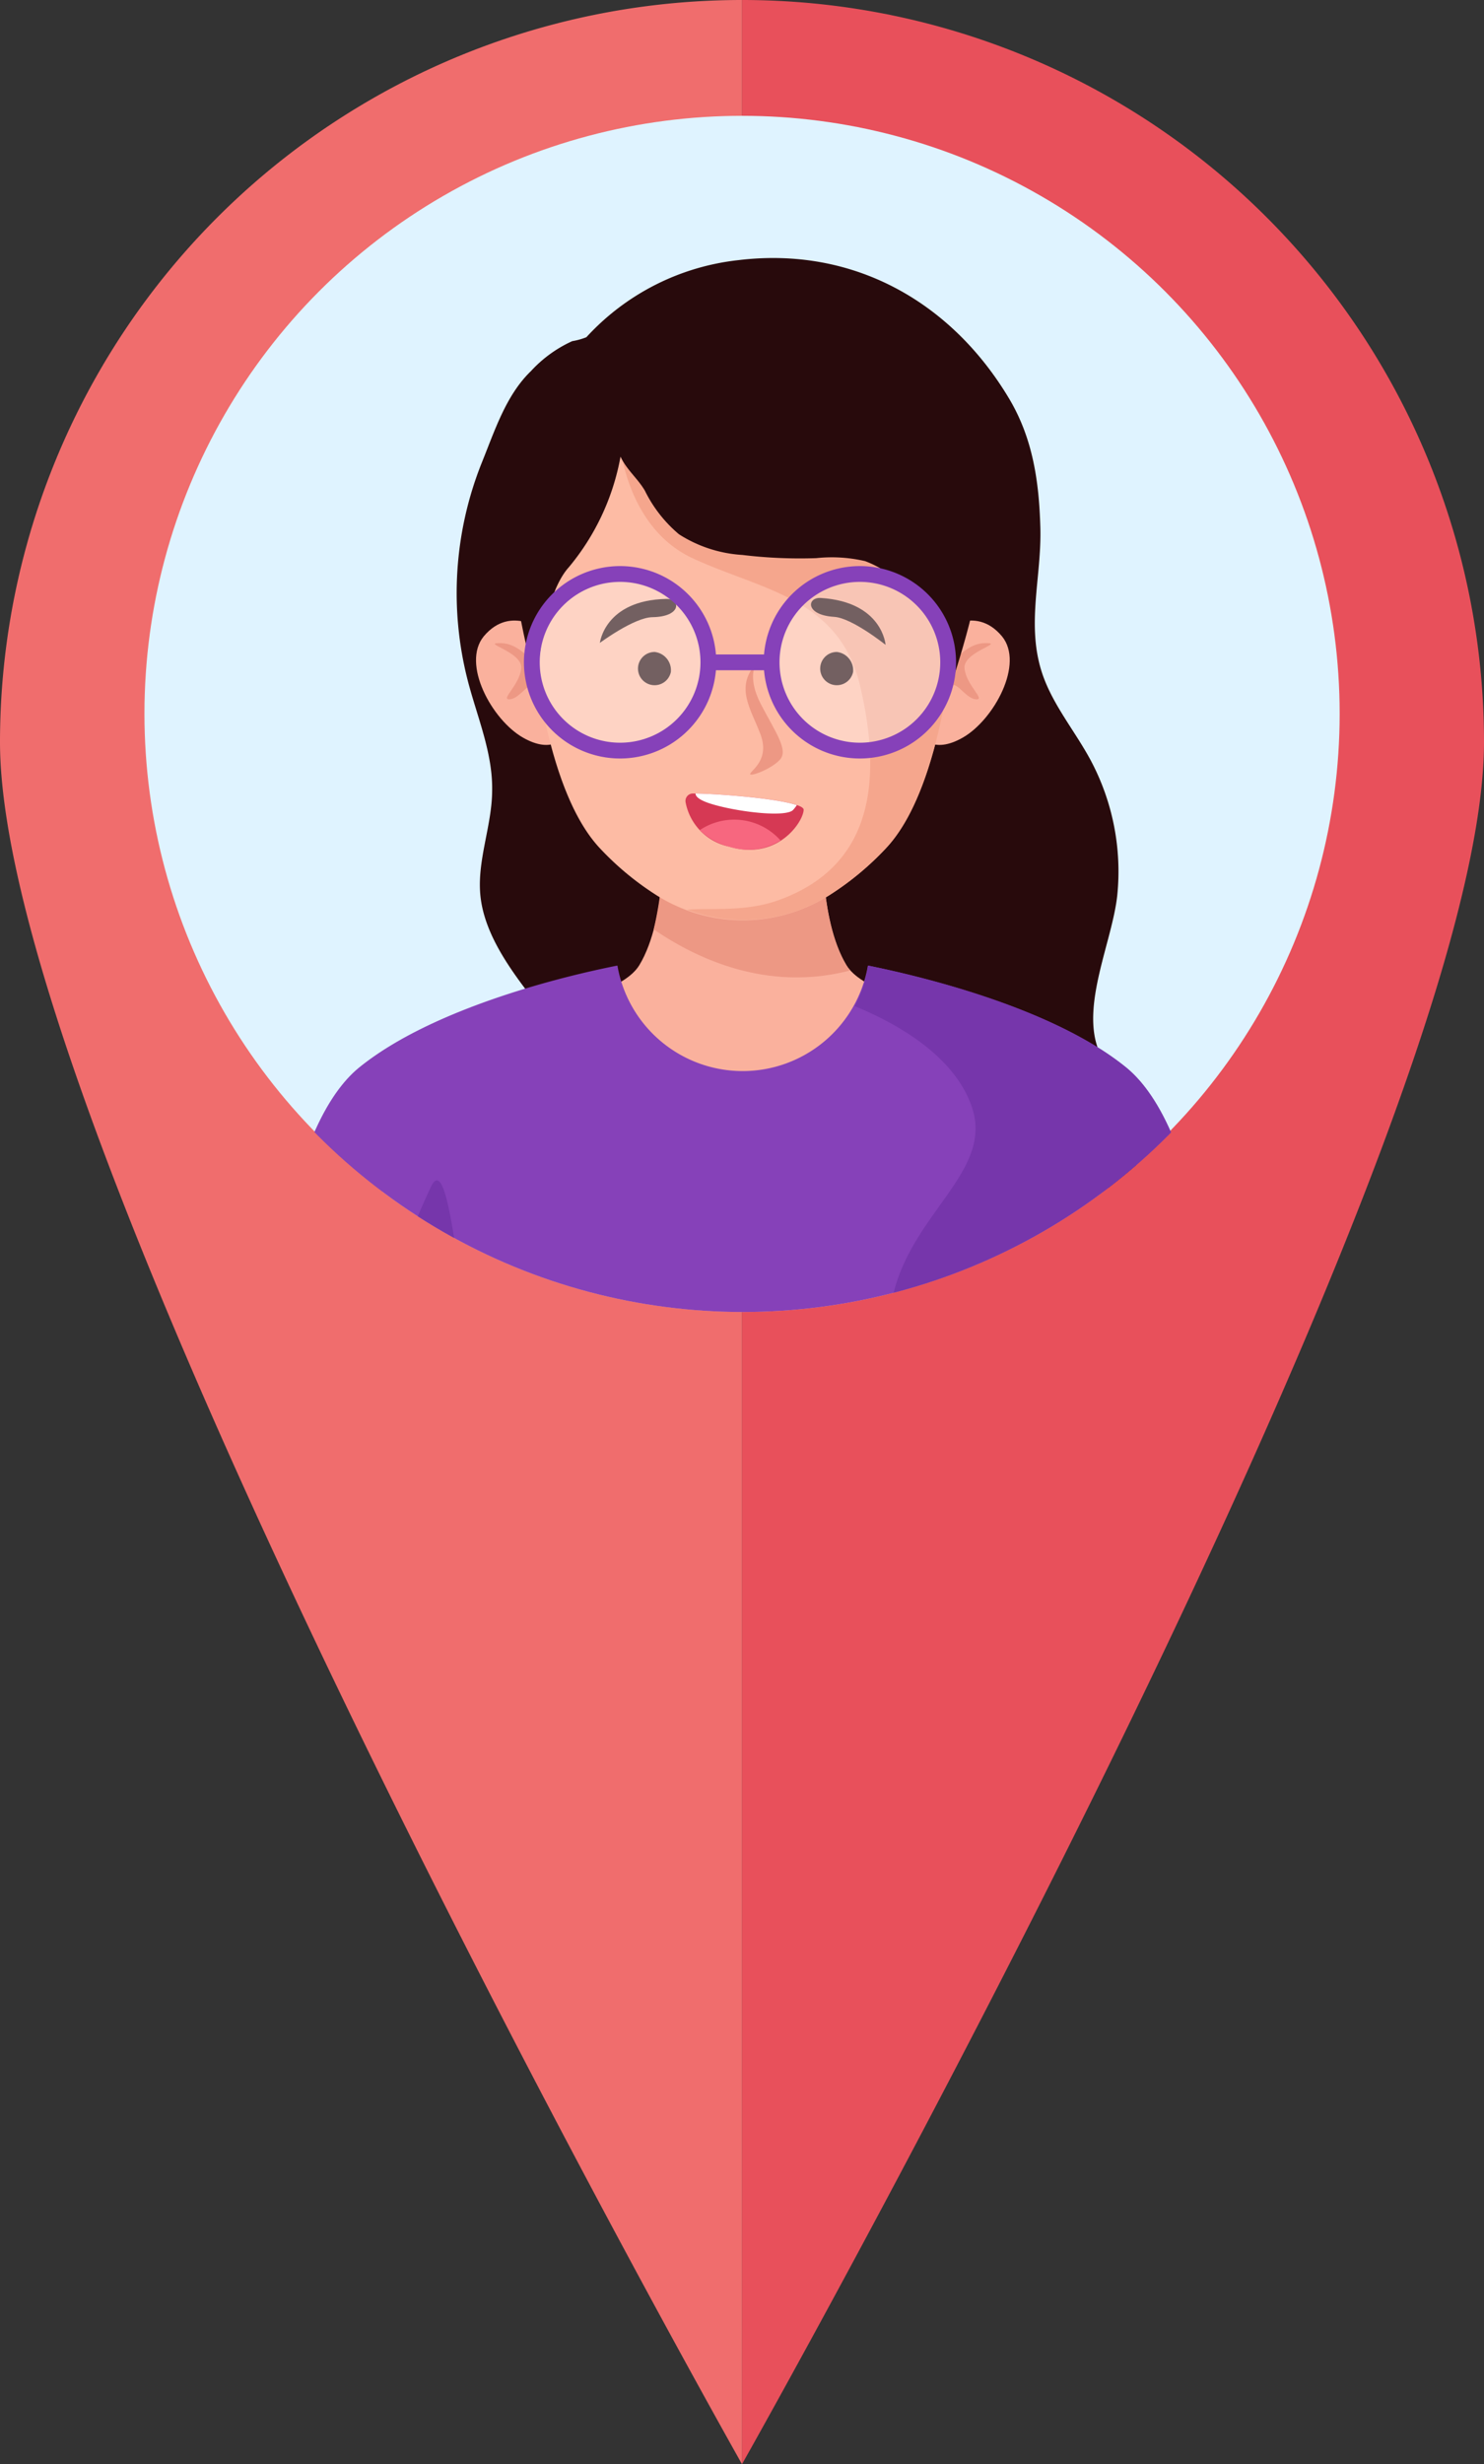 <svg id="Layer_1" data-name="Layer 1" xmlns="http://www.w3.org/2000/svg" xmlns:xlink="http://www.w3.org/1999/xlink" viewBox="0 0 143.83 238.72"><rect x="0" y="0" width="143.83" height="238.72" fill="#333333" stroke="none"/><defs><style>.cls-1{fill:none;}.cls-2{fill:#f06d6d;}.cls-3{fill:#e8505b;}.cls-4{fill:#dff3ff;}.cls-5{clip-path:url(#clip-path);}.cls-6{fill:#280a0c;}.cls-7{fill:#fab19d;}.cls-8{fill:#ed9884;}.cls-9{fill:#fdbba4;}.cls-10{fill:#f5a68d;}.cls-11{fill:#8641b9;}.cls-12{fill:#7636ab;}.cls-13{fill:#d63954;}.cls-14{fill:#f7677f;}.cls-15,.cls-16{fill:#fff;}.cls-16{opacity:0.35;}</style><clipPath id="clip-path" transform="translate(-888.17 -420.9)"><circle class="cls-1" cx="960.17" cy="489.81" r="58.19"/></clipPath></defs><title>pin5</title><path class="cls-2" d="M888.17,492.79c0,39.69,71.81,166.63,71.91,166.82V420.9A71.91,71.91,0,0,0,888.17,492.79Z" transform="translate(-888.17 -420.9)"/><path class="cls-3" d="M1032,492.79a71.9,71.9,0,0,0-71.91-71.89h0V659.61h0S1032,532.5,1032,492.79Z" transform="translate(-888.17 -420.9)"/><circle class="cls-4" cx="71.92" cy="69.14" r="57.92"/><g class="cls-5"><path class="cls-6" d="M945,453.57a6.67,6.67,0,0,1-1.37.38,12.38,12.38,0,0,0-4,2.9c-2.41,2.32-3.5,5.75-4.76,8.86a34,34,0,0,0-1.36,21.14c.91,3.51,2.41,6.95,2.36,10.58,0,3.41-1.45,6.73-1.15,10.12s2.4,6.57,4.53,9.37a31.62,31.62,0,0,0,7.17,7.38c5.9,4,14.63,5.3,21.57,6.43,2.63.43,5.27.27,7.9.8,4,.8,8,2.1,12,2.55,3.72.42,6.87,1.86,10.55,2.55a32,32,0,0,0-1.15-8.26c-.59-2.17-1.81-3.69-2.61-5.65-1.81-4.39,1.32-10.64,1.78-15.13a22.89,22.89,0,0,0-2.62-13.11c-1.5-2.77-3.58-5.24-4.61-8.2-1.66-4.79-.08-9.47-.23-14.33-.13-4.4-.72-8.54-3-12.39-5.63-9.46-15.17-14.8-26.25-13.46A23.44,23.44,0,0,0,945,453.57Z" transform="translate(-888.17 -420.9)"/><path class="cls-7" d="M995.88,548.1c-.36-8.62-1.16-19.69-2.89-23-3-5.62-20.06-6.16-22.79-10.71s-2.28-12.85-2.28-12.85l-7.75.27-7.75-.27s.46,8.3-2.28,12.85-19.82,5.09-22.78,10.71c-1.74,3.29-2.53,14.36-2.9,23Z" transform="translate(-888.17 -420.9)"/><path class="cls-8" d="M970.58,514.91a2.87,2.87,0,0,1-.38-.5c-2.74-4.55-2.28-12.85-2.28-12.85l-7.75.27-7.75-.27a35,35,0,0,1-.89,9.37C955.76,513.83,962.59,517,970.58,514.91Z" transform="translate(-888.17 -420.9)"/><path class="cls-7" d="M941.06,482.16s-3.32-2.81-6,.38c-2.19,2.67.79,8.08,3.77,9.8s4.07-.16,4.07-.16Z" transform="translate(-888.17 -420.9)"/><path class="cls-8" d="M941.22,487s-2-3.69-4.38-3.79,2,.78,1.85,2.43-2.14,3.12-1.07,3,2-2.14,2.53-1.07,1.17,1.85,1.17,1.26S941.22,487,941.22,487Z" transform="translate(-888.17 -420.9)"/><path class="cls-7" d="M979.28,482.16s3.33-2.81,6,.38c2.19,2.67-.79,8.08-3.77,9.8s-4.07-.16-4.07-.16Z" transform="translate(-888.17 -420.9)"/><path class="cls-8" d="M979.12,487s2-3.69,4.38-3.79-2,.78-1.85,2.43,2.15,3.12,1.07,3-2-2.14-2.53-1.07S979,489.4,979,488.81,979.12,487,979.12,487Z" transform="translate(-888.17 -420.9)"/><path class="cls-9" d="M960.17,454.33c-13.1.49-21.51,8.9-21.35,15.53.17,6.95,1,26.2,7.44,33.16a28.27,28.27,0,0,0,5.45,4.55,15.66,15.66,0,0,0,16.92,0,28.27,28.27,0,0,0,5.45-4.55c6.47-7,7.27-26.21,7.44-33.16C981.68,463.23,973.27,454.82,960.17,454.33Z" transform="translate(-888.17 -420.9)"/><path class="cls-10" d="M981.52,469.86c.16-6.63-8.25-15-21.35-15.53A28.23,28.23,0,0,0,949,457c-.61,3.67-.85,6.16-.85,6.16s.44,8.69,7.13,11.81,14.27,3.79,16.28,12.49,1.49,17.35-8.09,20.7c-3.17,1.1-6.62.68-8.71.87a15.6,15.6,0,0,0,13.89-1.47,28.27,28.27,0,0,0,5.45-4.55C980.55,496.06,981.35,476.81,981.52,469.86Z" transform="translate(-888.17 -420.9)"/><path class="cls-11" d="M1005.83,548.1c-1-8.59-3.34-19.59-8.54-23.81-7.14-5.78-19.89-8.82-25-9.85a12.32,12.32,0,0,1-24.28,0c-5.09,1-17.84,4.07-25,9.85-5.21,4.22-7.52,15.22-8.54,23.81Z" transform="translate(-888.17 -420.9)"/><path class="cls-12" d="M997.29,524.29c-7.14-5.78-19.89-8.82-25-9.85a11,11,0,0,1-1.29,3.93c3.52,1.43,9.63,4.57,11.38,9.82,2.2,6.61-6.94,10.73-7.95,19.91h31.38C1004.8,539.51,1002.49,528.51,997.29,524.29Z" transform="translate(-888.17 -420.9)"/><path class="cls-12" d="M933.29,548.1c-1.18-7.51-2-15.5-3.46-12a91.38,91.38,0,0,0-4.57,12Z" transform="translate(-888.17 -420.9)"/><path class="cls-6" d="M980,488.23c.63-3.51-1.24-7.07-3.61-9.77a10.08,10.08,0,0,0-4.37-3.2,14.2,14.2,0,0,0-4.74-.29,46.46,46.46,0,0,1-7.17-.31,12.82,12.82,0,0,1-6.13-2,13,13,0,0,1-3.31-4.23c-.7-1.19-1.75-2-2.36-3.29a23.17,23.17,0,0,1-5,10.7c-2.79,3.08-3.1,11.6-3.1,11.6s-3.53-11.6-2.38-19.66,8.3-15,20.68-15,21.45,3.6,24.19,11.67c2.5,7.36-.42,17-2.75,24.06C979.92,488.45,979.94,488.34,980,488.23Z" transform="translate(-888.17 -420.9)"/><path class="cls-6" d="M953.19,486a1.61,1.61,0,1,1-1.57-1.94A1.78,1.78,0,0,1,953.19,486Z" transform="translate(-888.17 -420.9)"/><path class="cls-6" d="M970.85,486a1.61,1.61,0,1,1-1.57-1.94A1.78,1.78,0,0,1,970.85,486Z" transform="translate(-888.17 -420.9)"/><path class="cls-8" d="M961.46,485.18s-.93,1.28.46,3.95,2.67,4.41,1.86,5.34-3,1.74-2.9,1.39,1.91-1.37,1-3.81S959.37,487.5,961.46,485.18Z" transform="translate(-888.17 -420.9)"/><path class="cls-6" d="M946.31,483.18s.47-4.14,6.46-4.26c1.37,0,1.48,1.73-1.37,1.77C949.62,480.72,946.31,483.18,946.31,483.18Z" transform="translate(-888.17 -420.9)"/><path class="cls-6" d="M974,483.37s-.29-4.16-6.27-4.54c-1.36-.09-1.55,1.66,1.3,1.83C970.75,480.77,974,483.37,974,483.37Z" transform="translate(-888.17 -420.9)"/><path class="cls-13" d="M954.62,498.63a.72.72,0,0,1,.7-.86c2.57,0,10.74.65,10.74,1.57,0,1.09-2.47,5-7.24,3.57A5.4,5.4,0,0,1,954.62,498.63Z" transform="translate(-888.17 -420.9)"/><path class="cls-14" d="M958.82,502.91a5.9,5.9,0,0,0,5-.59,6,6,0,0,0-7.83-1A6.23,6.23,0,0,0,958.82,502.91Z" transform="translate(-888.17 -420.9)"/><path class="cls-15" d="M965.05,499.35a4.72,4.72,0,0,0,.35-.45c-1.91-.66-7.52-1.09-9.82-1.13,0,.31.4.71,1.91,1.12C960,499.59,964.4,500.09,965.05,499.35Z" transform="translate(-888.17 -420.9)"/><circle class="cls-16" cx="60.1" cy="64.16" r="8.56"/><path class="cls-11" d="M948.27,494.38a9.32,9.32,0,1,1,9.32-9.32A9.33,9.33,0,0,1,948.27,494.38Zm0-17.11a7.79,7.79,0,1,0,7.79,7.79A7.79,7.79,0,0,0,948.27,477.27Z" transform="translate(-888.17 -420.9)"/><circle class="cls-16" cx="83.34" cy="64.16" r="8.56"/><path class="cls-11" d="M971.51,494.38a9.32,9.32,0,1,1,9.32-9.32A9.33,9.33,0,0,1,971.51,494.38Zm0-17.11a7.79,7.79,0,1,0,7.79,7.79A7.79,7.79,0,0,0,971.51,477.27Z" transform="translate(-888.17 -420.9)"/><rect class="cls-11" x="68.65" y="63.4" width="6.13" height="1.53"/></g></svg>